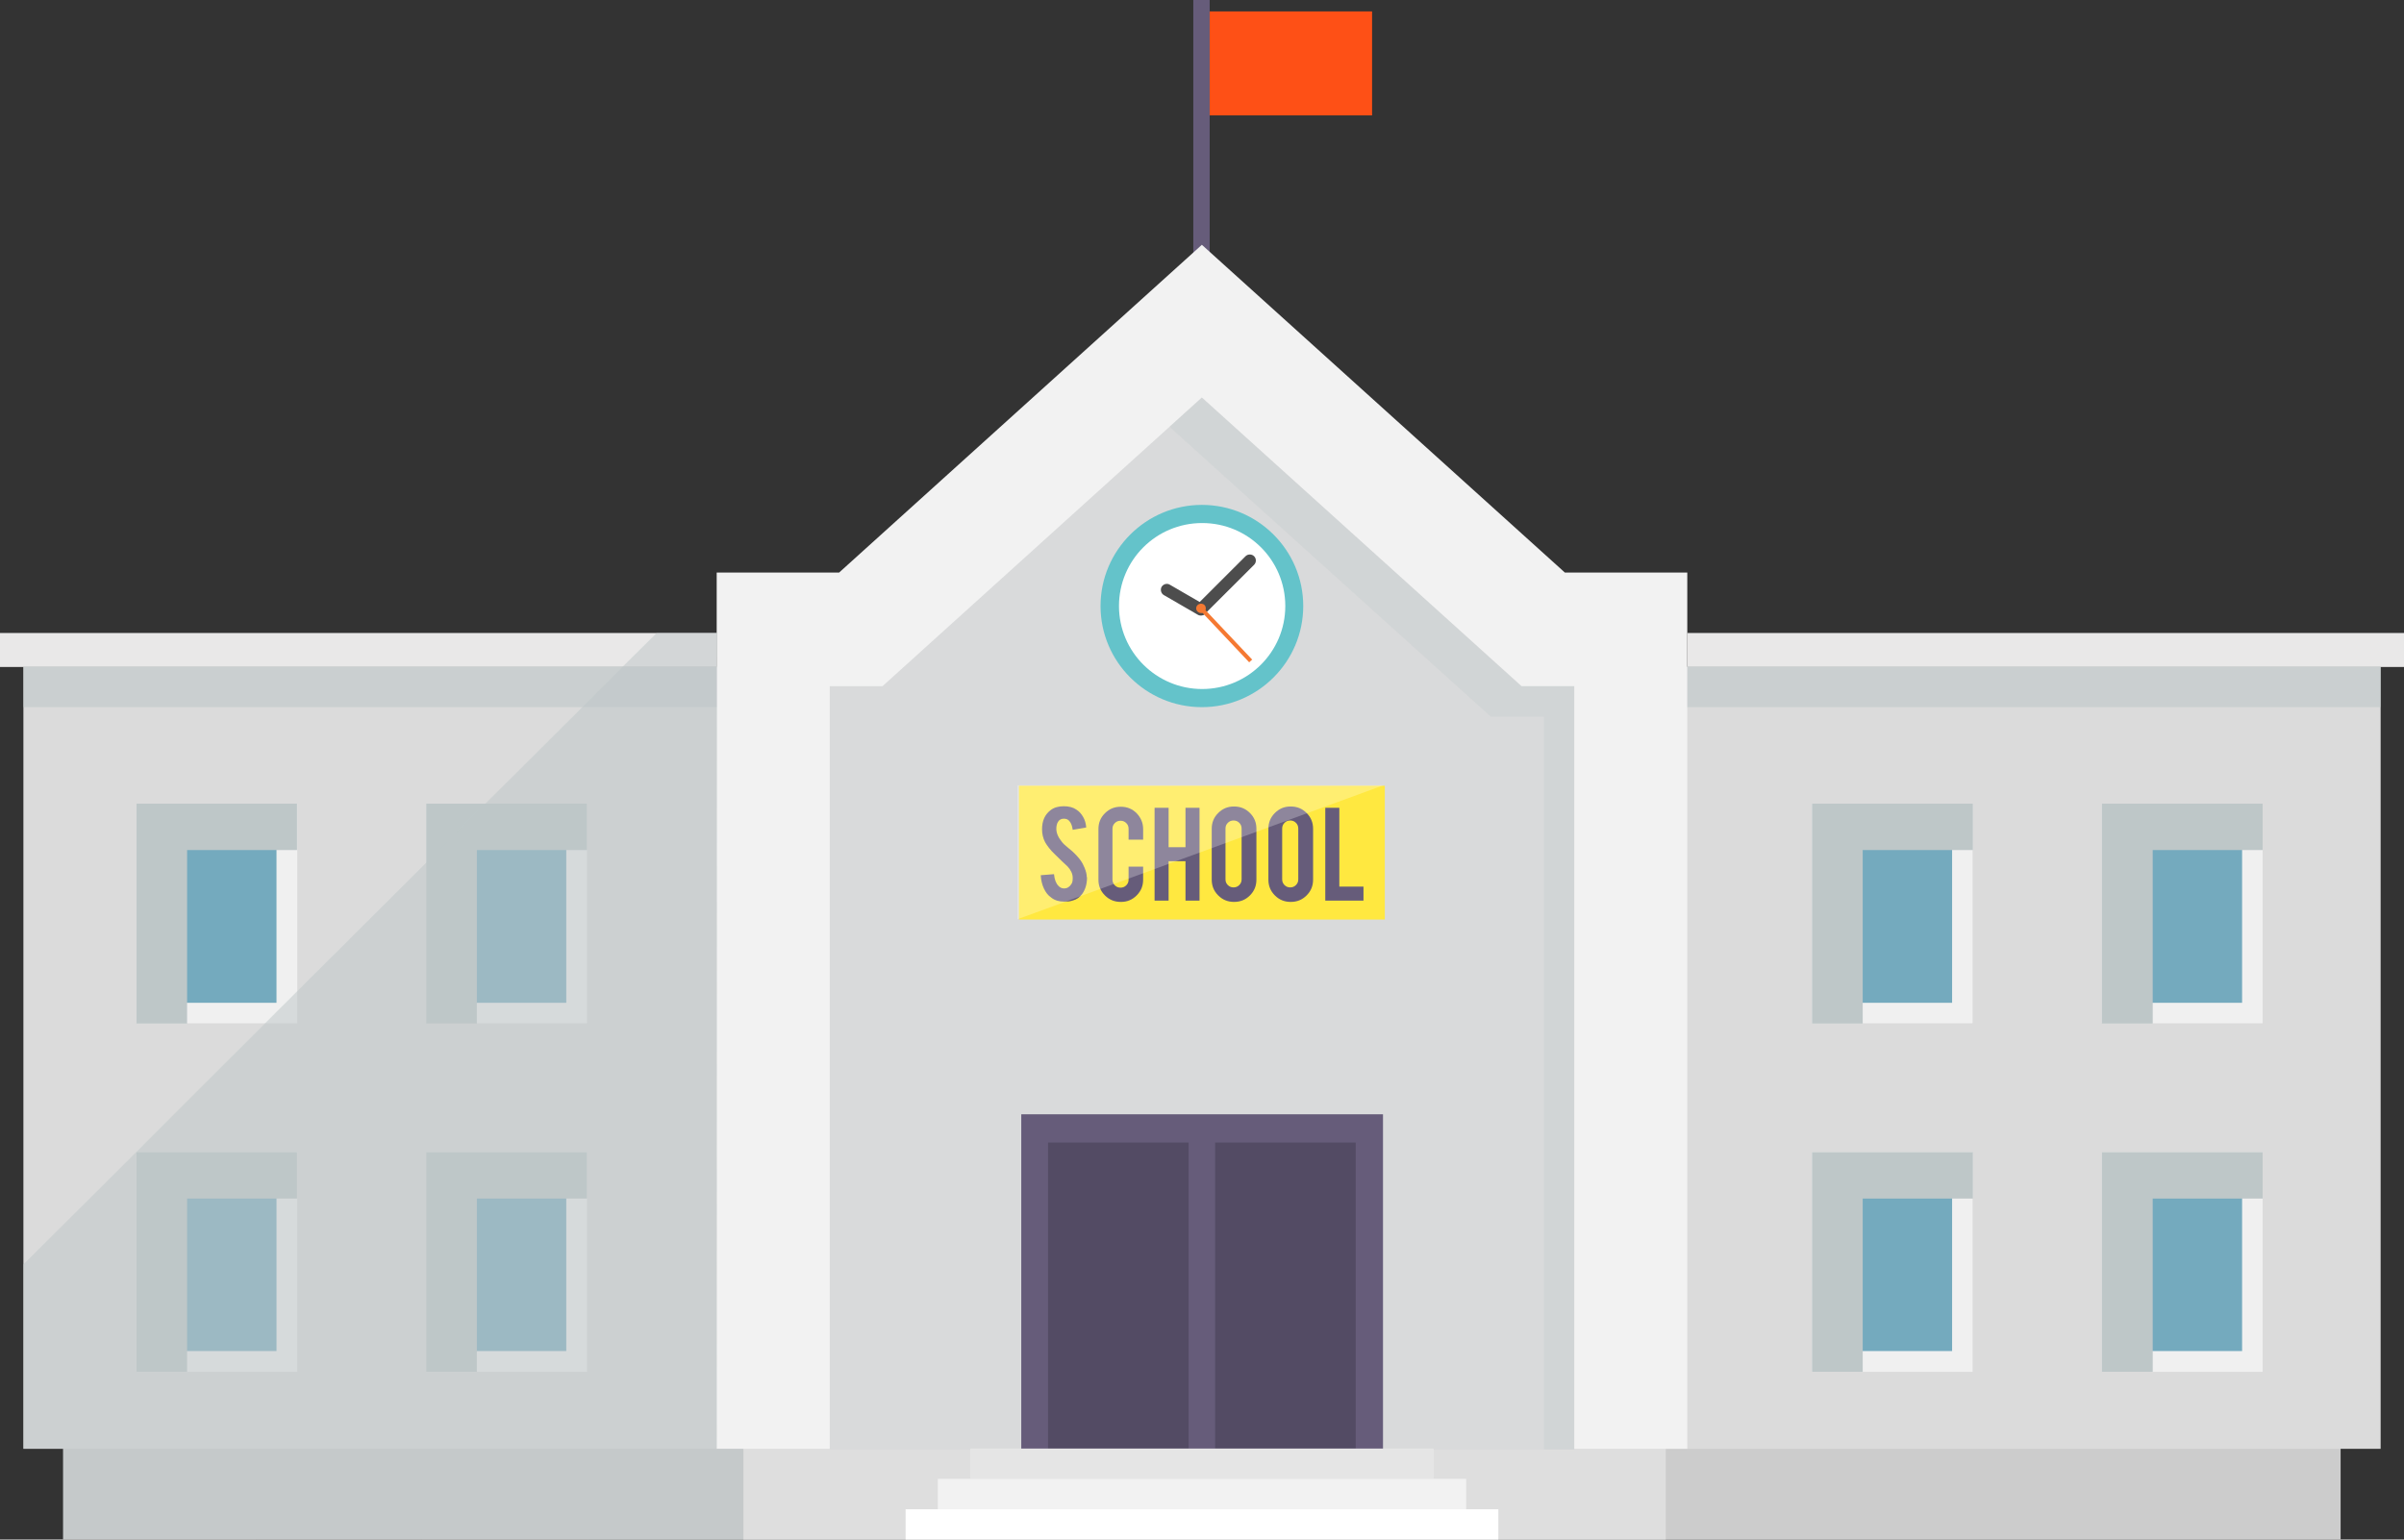 <svg width="128" height="82" viewBox="0 0 128 82" fill="none" xmlns="http://www.w3.org/2000/svg">
<rect x="0" y="0" width="128" height="82" fill="#333333" stroke="none"/>
<path d="M64.409 0H63.537V17.693H64.409V0Z" fill="#665C7A"/>
<path d="M73.056 0.608H64.408V6.146H73.056V0.608Z" fill="#FE5016"/>
<path d="M124.625 77.152H3.363V82H124.625V77.152Z" fill="#CCCCCC"/>
<path d="M126.756 35.51H1.246V77.166H126.756V35.51Z" fill="#DBDBDB"/>
<path d="M105.031 42.803H96.481V54.501H105.031V42.803Z" fill="#F0F0F0"/>
<path d="M103.939 43.907H97.574V53.41H103.939V43.907Z" fill="#74AABE"/>
<path d="M120.473 42.803H111.908V54.501H120.473V42.803Z" fill="#F0F0F0"/>
<path d="M119.38 43.907H113.016V53.41H119.38V43.907Z" fill="#74AABE"/>
<path d="M105.031 61.365H96.481V73.064H105.031V61.365Z" fill="#F0F0F0"/>
<path d="M103.939 62.456H97.574V71.959H103.939V62.456Z" fill="#74AABE"/>
<path d="M120.473 61.365H111.908V73.064H120.473V61.365Z" fill="#F0F0F0"/>
<path d="M119.38 62.456H113.016V71.959H119.38V62.456Z" fill="#74AABE"/>
<g style="mix-blend-mode:multiply">
<path d="M120.473 42.803V45.275H114.62V54.515H111.908V42.803H120.473Z" fill="#BEC7C8"/>
</g>
<g style="mix-blend-mode:multiply">
<path d="M105.045 42.803V45.275H99.179V54.515H96.481V42.803H105.045Z" fill="#BEC7C8"/>
</g>
<g style="mix-blend-mode:multiply">
<path d="M120.473 61.365V63.837H114.62V73.064H111.908V61.365H120.473Z" fill="#BEC7C8"/>
</g>
<g style="mix-blend-mode:multiply">
<path d="M105.045 61.365V63.837H99.179V73.064H96.481V61.365H105.045Z" fill="#BEC7C8"/>
</g>
<path d="M15.828 42.803H7.264V54.501H15.828V42.803Z" fill="#F0F0F0"/>
<path d="M88.691 77.124H39.586V82H88.691V77.124Z" fill="#DEDEDE"/>
<path d="M14.722 43.907H8.357V53.41H14.722V43.907Z" fill="#74AABE"/>
<path d="M31.256 42.803H22.691V54.501H31.256V42.803Z" fill="#F0F0F0"/>
<path d="M30.15 43.907H23.785V53.41H30.15V43.907Z" fill="#74AABE"/>
<path d="M15.828 61.365H7.264V73.064H15.828V61.365Z" fill="#F0F0F0"/>
<path d="M14.722 62.456H8.357V71.959H14.722V62.456Z" fill="#74AABE"/>
<path d="M31.256 61.365H22.691V73.064H31.256V61.365Z" fill="#F0F0F0"/>
<path d="M30.15 62.456H23.785V71.959H30.15V62.456Z" fill="#74AABE"/>
<g style="mix-blend-mode:multiply">
<path d="M31.256 42.803V45.275H25.39V54.515H22.691V42.803H31.256Z" fill="#BEC7C8"/>
</g>
<g style="mix-blend-mode:multiply">
<path d="M15.815 42.803V45.275H9.962V54.515H7.264V42.803H15.815Z" fill="#BEC7C8"/>
</g>
<g style="mix-blend-mode:multiply">
<path d="M31.256 61.365V63.837H25.39V73.064H22.691V61.365H31.256Z" fill="#BEC7C8"/>
</g>
<g style="mix-blend-mode:multiply">
<path d="M15.815 61.365V63.837H9.962V73.064H7.264V61.365H15.815Z" fill="#BEC7C8"/>
</g>
<path d="M89.839 30.496V77.166H38.16V30.496H44.677L63.993 13.038L83.322 30.496H89.839Z" fill="#F2F2F2"/>
<path d="M83.821 36.546V77.207H44.18V36.546H46.989L63.993 21.173L81.012 36.546H83.821Z" fill="#D9DADB"/>
<g style="mix-blend-mode:multiply" opacity="0.27">
<path d="M83.82 36.546V77.207H82.202V38.175H79.379L62.36 22.817L62.277 22.72L63.993 21.173L81.012 36.546H83.82Z" fill="#BEC7C8"/>
</g>
<path d="M73.734 41.849H54.252V48.976H73.734V41.849Z" fill="#FFE840"/>
<path d="M57.877 46.739C57.877 47.084 57.794 47.374 57.614 47.623C57.489 47.789 57.324 47.913 57.102 47.968C56.978 48.01 56.839 48.023 56.687 48.023C56.396 48.023 56.147 47.954 55.968 47.802C55.801 47.692 55.677 47.526 55.58 47.319C55.483 47.112 55.428 46.877 55.414 46.615L56.12 46.559C56.147 46.849 56.23 47.057 56.355 47.181C56.438 47.278 56.549 47.319 56.659 47.319C56.825 47.319 56.95 47.236 57.047 47.084C57.102 47.001 57.116 46.905 57.116 46.753C57.116 46.545 57.019 46.338 56.839 46.145C56.687 46.007 56.466 45.8 56.175 45.51C55.926 45.275 55.76 45.054 55.649 44.861C55.539 44.653 55.483 44.419 55.483 44.17C55.483 43.714 55.635 43.383 55.94 43.148C56.12 43.01 56.355 42.941 56.632 42.941C56.908 42.941 57.13 42.996 57.31 43.12C57.462 43.217 57.572 43.341 57.669 43.507C57.766 43.673 57.822 43.866 57.835 44.073L57.116 44.197C57.088 43.99 57.033 43.838 56.936 43.728C56.867 43.645 56.77 43.604 56.645 43.604C56.507 43.604 56.396 43.659 56.327 43.783C56.272 43.88 56.244 44.004 56.244 44.142C56.244 44.363 56.341 44.598 56.535 44.833C56.604 44.929 56.715 45.026 56.867 45.151C57.047 45.289 57.157 45.399 57.213 45.454C57.393 45.634 57.545 45.813 57.642 45.993C57.683 46.076 57.725 46.159 57.752 46.228C57.822 46.407 57.863 46.559 57.863 46.697L57.877 46.739Z" fill="#665C7A"/>
<path d="M59.676 48.037C59.344 48.037 59.068 47.927 58.832 47.692C58.597 47.457 58.486 47.181 58.486 46.863V44.156C58.486 43.825 58.597 43.548 58.832 43.314C59.068 43.079 59.344 42.968 59.676 42.968C60.008 42.968 60.285 43.079 60.52 43.314C60.742 43.548 60.866 43.825 60.866 44.156V44.722H60.091V44.142C60.091 44.018 60.05 43.921 59.967 43.838C59.884 43.755 59.787 43.714 59.662 43.714C59.538 43.714 59.441 43.755 59.358 43.838C59.275 43.921 59.233 44.018 59.233 44.142V46.849C59.233 46.96 59.275 47.07 59.358 47.153C59.441 47.236 59.538 47.278 59.662 47.278C59.787 47.278 59.884 47.236 59.967 47.153C60.05 47.07 60.091 46.974 60.091 46.849V46.159H60.866V46.849C60.866 47.181 60.755 47.457 60.52 47.692C60.285 47.927 60.008 48.037 59.69 48.037H59.676Z" fill="#665C7A"/>
<path d="M62.222 45.869V47.968H61.475V43.024H62.222V45.123H63.121V43.024H63.868V47.968H63.121V45.869H62.222Z" fill="#665C7A"/>
<path d="M65.707 42.955C66.04 42.955 66.316 43.065 66.552 43.3C66.787 43.535 66.897 43.811 66.897 44.142V46.849C66.897 47.181 66.787 47.457 66.552 47.692C66.316 47.927 66.04 48.037 65.707 48.037C65.375 48.037 65.099 47.927 64.864 47.692C64.628 47.457 64.518 47.181 64.518 46.849V44.142C64.518 43.811 64.628 43.535 64.864 43.3C65.099 43.065 65.375 42.955 65.694 42.955H65.707ZM66.109 44.129C66.109 44.004 66.067 43.908 65.984 43.825C65.901 43.742 65.804 43.7 65.68 43.7C65.555 43.7 65.459 43.742 65.375 43.825C65.292 43.908 65.251 44.004 65.251 44.129V46.836C65.251 46.96 65.292 47.057 65.375 47.14C65.459 47.222 65.555 47.264 65.68 47.264C65.804 47.264 65.901 47.222 65.984 47.14C66.067 47.057 66.109 46.96 66.109 46.836V44.129Z" fill="#665C7A"/>
<path d="M68.725 42.955C69.057 42.955 69.334 43.065 69.569 43.3C69.804 43.535 69.915 43.811 69.915 44.142V46.849C69.915 47.181 69.804 47.457 69.569 47.692C69.334 47.927 69.057 48.037 68.725 48.037C68.393 48.037 68.116 47.927 67.881 47.692C67.646 47.457 67.535 47.181 67.535 46.849V44.142C67.535 43.811 67.646 43.535 67.881 43.3C68.116 43.065 68.393 42.955 68.711 42.955H68.725ZM69.126 44.129C69.126 44.004 69.085 43.908 69.002 43.825C68.919 43.742 68.822 43.7 68.697 43.7C68.573 43.7 68.476 43.742 68.393 43.825C68.31 43.908 68.269 44.004 68.269 44.129V46.836C68.269 46.96 68.31 47.057 68.393 47.14C68.476 47.222 68.573 47.264 68.697 47.264C68.822 47.264 68.919 47.222 69.002 47.14C69.085 47.057 69.126 46.96 69.126 46.836V44.129Z" fill="#665C7A"/>
<path d="M72.598 47.968H70.564V43.024H71.312V47.222H72.598V47.968Z" fill="#665C7A"/>
<path d="M73.637 59.349H54.377V77.207H73.637V59.349Z" fill="#665C7A"/>
<path d="M63.288 60.854H55.803V77.152H63.288V60.854Z" fill="#534B64"/>
<path d="M72.185 60.854H64.699V77.152H72.185V60.854Z" fill="#534B64"/>
<path d="M76.334 77.152H51.664V78.768H76.334V77.152Z" fill="#E5E5E5"/>
<path d="M78.065 78.768H49.935V80.384H78.065V78.768Z" fill="#F2F2F2"/>
<path d="M79.779 80.384H48.219V82H79.779V80.384Z" fill="white"/>
<path d="M63.994 37.664C61.019 37.664 58.598 35.247 58.598 32.278C58.598 29.308 61.019 26.891 63.994 26.891C66.969 26.891 69.39 29.308 69.39 32.278C69.39 35.247 66.969 37.664 63.994 37.664Z" fill="#64C3CA"/>
<path d="M68.435 32.278C68.435 34.723 66.443 36.698 64.008 36.698C61.572 36.698 59.58 34.723 59.58 32.278C59.58 29.833 61.559 27.858 64.008 27.858C66.457 27.858 68.435 29.833 68.435 32.278Z" fill="white"/>
<path d="M64.187 32.664C64.062 32.789 63.855 32.789 63.73 32.664C63.606 32.54 63.606 32.333 63.73 32.209L66.317 29.626C66.442 29.502 66.65 29.502 66.774 29.626C66.899 29.75 66.899 29.957 66.774 30.082L64.187 32.664Z" fill="#4D4D4D"/>
<path d="M64.104 32.181C64.257 32.278 64.312 32.471 64.229 32.623C64.146 32.775 63.938 32.83 63.786 32.747L61.974 31.698C61.821 31.615 61.766 31.408 61.849 31.256C61.946 31.104 62.14 31.049 62.292 31.145L64.104 32.195V32.181Z" fill="#4D4D4D"/>
<path d="M66.678 35.123L66.512 35.275L64.035 32.651C64.035 32.651 63.98 32.651 63.952 32.651C63.814 32.651 63.69 32.54 63.69 32.402C63.69 32.264 63.8 32.154 63.952 32.154C64.105 32.154 64.201 32.264 64.201 32.402C64.201 32.43 64.201 32.471 64.188 32.499L66.664 35.123H66.678Z" fill="#F57932"/>
<path d="M38.175 33.714H0V35.524H38.175V33.714Z" fill="#E9E8E8"/>
<path d="M128 33.714H89.84V35.524H128V33.714Z" fill="#E9E8E8"/>
<g style="mix-blend-mode:multiply" opacity="0.58">
<path d="M38.161 35.51H1.246V37.664H38.161V35.51Z" fill="#BEC7C8"/>
</g>
<g style="mix-blend-mode:multiply" opacity="0.58">
<path d="M126.755 35.51H89.84V37.664H126.755V35.51Z" fill="#BEC7C8"/>
</g>
<path opacity="0.26" d="M73.665 41.822L54.17 48.962V41.822H73.665Z" fill="white"/>
<g style="mix-blend-mode:multiply" opacity="0.53">
<path d="M39.573 77.166V82L3.363 81.986V77.152H1.246V67.346L7.265 61.352L14.1 54.515L15.816 52.802L22.692 45.952L23.785 44.86L24.74 43.907L25.833 42.816L30.994 37.678L33.153 35.51L34.965 33.714H38.175L38.161 77.166H39.573Z" fill="#BEC7C8"/>
</g>
</svg>
